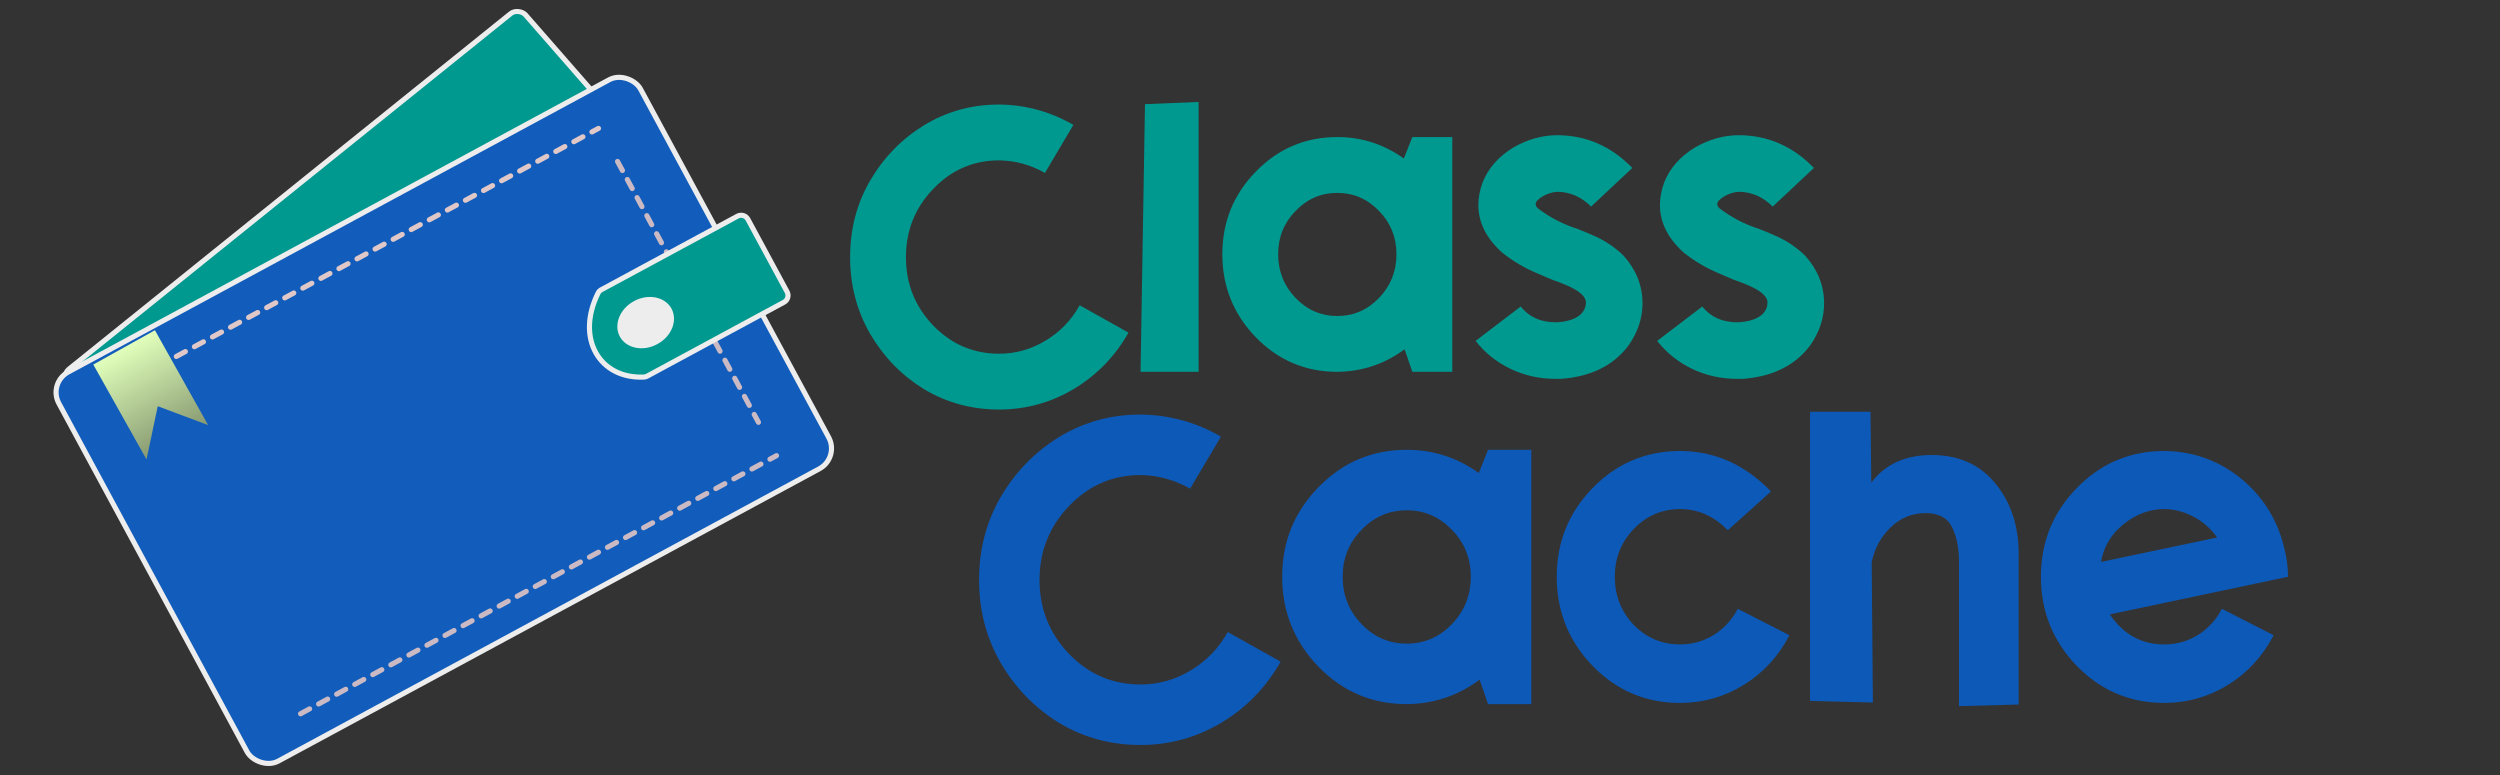 <svg width="4869" height="1510" viewBox="0 0 4869 1510" fill="none" xmlns="http://www.w3.org/2000/svg">
<rect x="0" y="0" width="4869" height="1510" fill="#333333" stroke="none"/>
<g clip-path="url(#clip0_30_13)">
<rect x="7.182" y="0.63" width="1144.14" height="647.559" rx="20" transform="matrix(0.779 -0.627 0.658 0.753 112.977 735.267)" fill="#009990" stroke="#EDEDED" stroke-width="10"/>
<rect x="93.235" y="745.933" width="1287.62" height="861.166" rx="45" transform="rotate(-28.38 93.235 745.933)" fill="#125DBB" stroke="#EDEDED" stroke-width="10"/>
<path d="M585.386 1390.13L1512.33 887.445" stroke="#DFC4C4" stroke-opacity="0.9" stroke-width="10" stroke-linecap="round" stroke-dasharray="20 20"/>
<path d="M237.853 751.273L1165.56 250.083" stroke="#E0C8C8" stroke-width="10" stroke-linecap="round" stroke-dasharray="20 20"/>
<path d="M1202.74 314.455L1477.2 822.477" stroke="#DFC4C4" stroke-opacity="0.9" stroke-width="10" stroke-linecap="round" stroke-dasharray="20 20"/>
<path d="M1254.26 734.349C1168.22 738.424 1120.58 659.819 1164.87 570.638C1166.19 567.972 1168.36 565.783 1170.98 564.368L1436.32 421.017C1443.61 417.079 1452.71 419.795 1456.65 427.084L1532.95 568.308C1536.89 575.596 1534.17 584.697 1526.88 588.635L1260.36 732.619C1258.49 733.632 1256.39 734.248 1254.26 734.349Z" fill="#009990" stroke="#EDEDED" stroke-width="10"/>
<path d="M1303.46 603.505C1314.27 623.513 1303.95 651.721 1277.79 665.855C1251.63 679.989 1222.38 673.155 1211.57 653.148C1200.76 633.14 1211.08 604.932 1237.24 590.798C1263.4 576.664 1292.65 583.498 1303.46 603.505Z" fill="#EDEDED" stroke="#EDEDED" stroke-width="10"/>
<path d="M181.706 710.014L301.71 643.158L405.362 827.95L307.253 791.175L285.358 894.806L181.706 710.014Z" fill="url(#paint0_linear_30_13)"/>
<path d="M1945.84 797.6C1892.56 797.6 1843.84 784.4 1799.68 758C1756 731.12 1720.96 695.12 1694.56 650C1668.64 604.88 1655.68 555.2 1655.68 500.96C1655.68 446.24 1668.64 396.56 1694.56 351.92C1720.96 306.8 1756 270.8 1799.68 243.92C1843.84 217.04 1892.56 203.6 1945.84 203.6C1997.2 204.08 2045.44 217.28 2090.56 243.2L2035.12 336.8C2007.28 320.96 1977.52 312.8 1945.84 312.32C1895.92 312.32 1853.2 330.8 1817.68 367.76C1782.16 404.72 1764.4 449.12 1764.4 500.96C1764.4 552.8 1782.16 597.2 1817.68 634.16C1853.2 670.64 1895.92 688.88 1945.84 688.88C1978 688.88 2008 680.48 2035.84 663.68C2064.16 646.88 2086.48 623.84 2102.8 594.56L2197.84 647.84C2171.44 694.4 2135.68 731.12 2090.56 758C2045.92 784.4 1997.68 797.6 1945.84 797.6ZM2334.37 724.16H2221.33L2229.97 202.88L2334.37 198.56V724.16ZM2828.46 724.16H2750.7L2735.58 680.24C2696.7 709.04 2653.02 723.68 2604.54 724.16C2542.62 724.16 2489.82 701.84 2446.14 657.2C2402.46 612.08 2380.62 558.08 2380.62 495.2C2380.62 432.32 2402.46 378.56 2446.14 333.92C2489.82 289.28 2542.62 266.96 2604.54 266.96C2652.06 266.96 2695.26 280.88 2734.14 308.72L2750.7 266.96H2828.46V724.16ZM2604.54 615.44C2636.22 615.44 2663.34 603.68 2685.9 580.16C2708.46 556.64 2719.74 528.32 2719.74 495.2C2719.74 462.08 2708.46 434 2685.9 410.96C2663.34 387.44 2636.22 375.68 2604.54 375.68C2572.86 375.68 2545.74 387.44 2523.18 410.96C2500.62 434 2489.34 462.08 2489.34 495.2C2489.34 528.32 2500.62 556.64 2523.18 580.16C2545.74 603.68 2572.86 615.44 2604.54 615.44ZM3040.53 737.84H3029.01C2998.29 737.84 2969.25 731.36 2941.89 718.4C2915.01 705.44 2892.45 687.44 2874.21 664.4V663.68L2962.05 596.72V597.44C2978.37 617.6 3000.93 627.68 3029.73 627.68H3034.05C3062.85 625.28 3080.37 616.16 3086.61 600.32C3088.05 596.96 3088.77 592.88 3088.77 588.08C3088.29 583.28 3085.89 578.72 3081.57 574.4C3073.41 565.28 3053.97 555.44 3023.25 544.88L2993.01 531.92C2969.01 521.84 2946.69 508.64 2926.05 492.32C2894.85 464.48 2879.25 433.52 2879.25 399.44C2879.25 385.52 2881.89 371.12 2887.17 356.24C2898.21 327.92 2918.37 304.88 2947.65 287.12C2975.49 271.28 3003.81 263.36 3032.61 263.36C3088.77 263.36 3137.49 284.48 3178.77 326.72H3179.49L3098.85 402.32C3079.65 383.12 3057.33 373.52 3031.89 373.52C3021.81 374.48 3012.45 377.6 3003.81 382.88C2995.17 388.16 2990.85 392.96 2990.85 397.28C2990.85 401.12 2993.01 404.48 2997.33 407.36C3019.89 424.16 3044.61 436.88 3071.49 445.52C3081.57 449.36 3091.41 453.44 3101.01 457.76C3124.05 467.36 3144.45 480.8 3162.21 498.08C3186.69 525.44 3198.93 556.4 3198.93 590.96C3198.93 619.76 3189.81 647.12 3171.57 673.04C3142.29 711.92 3098.61 733.52 3040.53 737.84ZM3394.2 737.84H3382.68C3351.96 737.84 3322.92 731.36 3295.56 718.4C3268.68 705.44 3246.12 687.44 3227.88 664.4V663.68L3315.72 596.72V597.44C3332.04 617.6 3354.6 627.68 3383.4 627.68H3387.72C3416.52 625.28 3434.04 616.16 3440.28 600.32C3441.72 596.96 3442.44 592.88 3442.44 588.08C3441.96 583.28 3439.56 578.72 3435.24 574.4C3427.08 565.28 3407.64 555.44 3376.92 544.88L3346.68 531.92C3322.68 521.84 3300.36 508.64 3279.72 492.32C3248.52 464.48 3232.92 433.52 3232.92 399.44C3232.92 385.52 3235.56 371.12 3240.84 356.24C3251.88 327.92 3272.04 304.88 3301.32 287.12C3329.16 271.28 3357.48 263.36 3386.28 263.36C3442.44 263.36 3491.16 284.48 3532.44 326.72H3533.16L3452.52 402.32C3433.32 383.12 3411 373.52 3385.56 373.52C3375.48 374.48 3366.12 377.6 3357.48 382.88C3348.84 388.16 3344.52 392.96 3344.52 397.28C3344.52 401.12 3346.68 404.48 3351 407.36C3373.56 424.16 3398.28 436.88 3425.16 445.52C3435.24 449.36 3445.08 453.44 3454.68 457.76C3477.72 467.36 3498.12 480.8 3515.88 498.08C3540.36 525.44 3552.6 556.4 3552.6 590.96C3552.6 619.76 3543.48 647.12 3525.24 673.04C3495.96 711.92 3452.28 733.52 3394.2 737.84Z" fill="#009990"/>
<path d="M2221.16 1450.9C2163.44 1450.9 2110.66 1436.6 2062.82 1408C2015.5 1378.88 1977.54 1339.88 1948.94 1291C1920.86 1242.12 1906.82 1188.3 1906.82 1129.54C1906.82 1070.26 1920.86 1016.44 1948.94 968.08C1977.54 919.2 2015.5 880.2 2062.82 851.08C2110.66 821.96 2163.44 807.4 2221.16 807.4C2276.8 807.92 2329.06 822.22 2377.94 850.3L2317.88 951.7C2287.72 934.54 2255.48 925.7 2221.16 925.18C2167.08 925.18 2120.8 945.2 2082.32 985.24C2043.84 1025.28 2024.6 1073.38 2024.6 1129.54C2024.6 1185.7 2043.84 1233.8 2082.32 1273.84C2120.8 1313.36 2167.08 1333.12 2221.16 1333.12C2256 1333.12 2288.5 1324.02 2318.66 1305.82C2349.34 1287.62 2373.52 1262.66 2391.2 1230.94L2494.16 1288.66C2465.56 1339.1 2426.82 1378.88 2377.94 1408C2329.58 1436.6 2277.32 1450.9 2221.16 1450.9ZM2982.33 1371.34H2898.09L2881.71 1323.76C2839.59 1354.96 2792.27 1370.82 2739.75 1371.34C2672.67 1371.34 2615.47 1347.16 2568.15 1298.8C2520.83 1249.92 2497.17 1191.42 2497.17 1123.3C2497.17 1055.18 2520.83 996.94 2568.15 948.58C2615.47 900.22 2672.67 876.04 2739.75 876.04C2791.23 876.04 2838.03 891.12 2880.15 921.28L2898.09 876.04H2982.33V1371.34ZM2739.75 1253.56C2774.07 1253.56 2803.45 1240.82 2827.89 1215.34C2852.33 1189.86 2864.55 1159.18 2864.55 1123.3C2864.55 1087.42 2852.33 1057 2827.89 1032.04C2803.45 1006.56 2774.07 993.82 2739.75 993.82C2705.43 993.82 2676.05 1006.56 2651.61 1032.04C2627.17 1057 2614.95 1087.42 2614.95 1123.3C2614.95 1159.18 2627.17 1189.86 2651.61 1215.34C2676.05 1240.82 2705.43 1253.56 2739.75 1253.56ZM3272.14 1369C3205.58 1369 3148.9 1345.08 3102.1 1297.24C3055.3 1248.88 3031.9 1190.9 3031.9 1123.3C3031.9 1055.7 3055.3 997.98 3102.1 950.14C3148.9 902.3 3205.58 878.38 3272.14 878.38C3339.22 878.38 3398.24 904.64 3449.2 957.16L3364.96 1032.82C3338.44 1005.26 3307.5 991.48 3272.14 991.48C3236.78 991.48 3206.62 1004.48 3181.66 1030.48C3157.22 1055.96 3145 1086.9 3145 1123.3C3145 1159.7 3157.22 1190.9 3181.66 1216.9C3206.62 1242.38 3236.78 1255.12 3272.14 1255.12C3295.54 1255.12 3317.12 1249.14 3336.88 1237.18C3357.16 1224.7 3373.02 1207.54 3384.46 1185.7L3485.08 1237.18C3463.76 1278.26 3434.12 1310.5 3396.16 1333.9C3358.2 1357.3 3316.86 1369 3272.14 1369ZM3815.33 1375.24V1092.88C3815.33 1067.4 3810.91 1045.56 3802.07 1027.36C3793.23 1008.64 3776.07 999.28 3750.59 999.28C3724.07 999.28 3701.19 1008.64 3681.95 1027.36C3663.23 1045.56 3651.01 1067.92 3645.29 1094.44L3647.63 1368.22L3525.17 1365.1V801.94H3642.95L3644.51 940C3671.55 904.12 3710.81 886.18 3762.29 886.18C3814.29 886.18 3855.37 904.38 3885.53 940.78C3915.69 977.18 3931.03 1022.16 3931.55 1075.72V1372.12L3815.33 1375.24ZM4215.14 1369C4148.58 1369 4091.9 1345.08 4045.1 1297.24C3998.3 1248.88 3974.9 1190.9 3974.9 1123.3C3974.9 1055.7 3998.3 997.98 4045.1 950.14C4091.9 902.3 4148.58 878.38 4215.14 878.38C4271.3 878.9 4321.22 896.84 4364.9 932.2C4407.54 967.56 4435.36 1012.02 4448.36 1065.58C4453.56 1084.82 4456.16 1104.06 4456.16 1123.3L4109.06 1196.62C4135.58 1235.62 4170.94 1255.12 4215.14 1255.12C4238.54 1255.12 4260.12 1249.14 4279.88 1237.18C4300.16 1224.7 4316.02 1207.54 4327.46 1185.7L4428.08 1237.18C4406.76 1278.26 4377.12 1310.5 4339.16 1333.9C4301.2 1357.3 4259.86 1369 4215.14 1369ZM4091.9 1094.44L4318.1 1046.86C4306.14 1029.7 4290.8 1016.18 4272.08 1006.3C4253.36 996.42 4234.38 991.48 4215.14 991.48C4186.54 991.48 4160.02 1001.36 4135.58 1021.12C4111.66 1040.36 4097.1 1064.8 4091.9 1094.44Z" fill="#0D59B8"/>
</g>
<defs>
<linearGradient id="paint0_linear_30_13" x1="241.708" y1="676.586" x2="344.825" y2="861.676" gradientUnits="userSpaceOnUse">
<stop stop-color="#E1FFBB"/>
<stop offset="1" stop-color="#879970"/>
</linearGradient>
<clipPath id="clip0_30_13">
<rect width="4869" height="1510" fill="white"/>
</clipPath>
</defs>
</svg>
